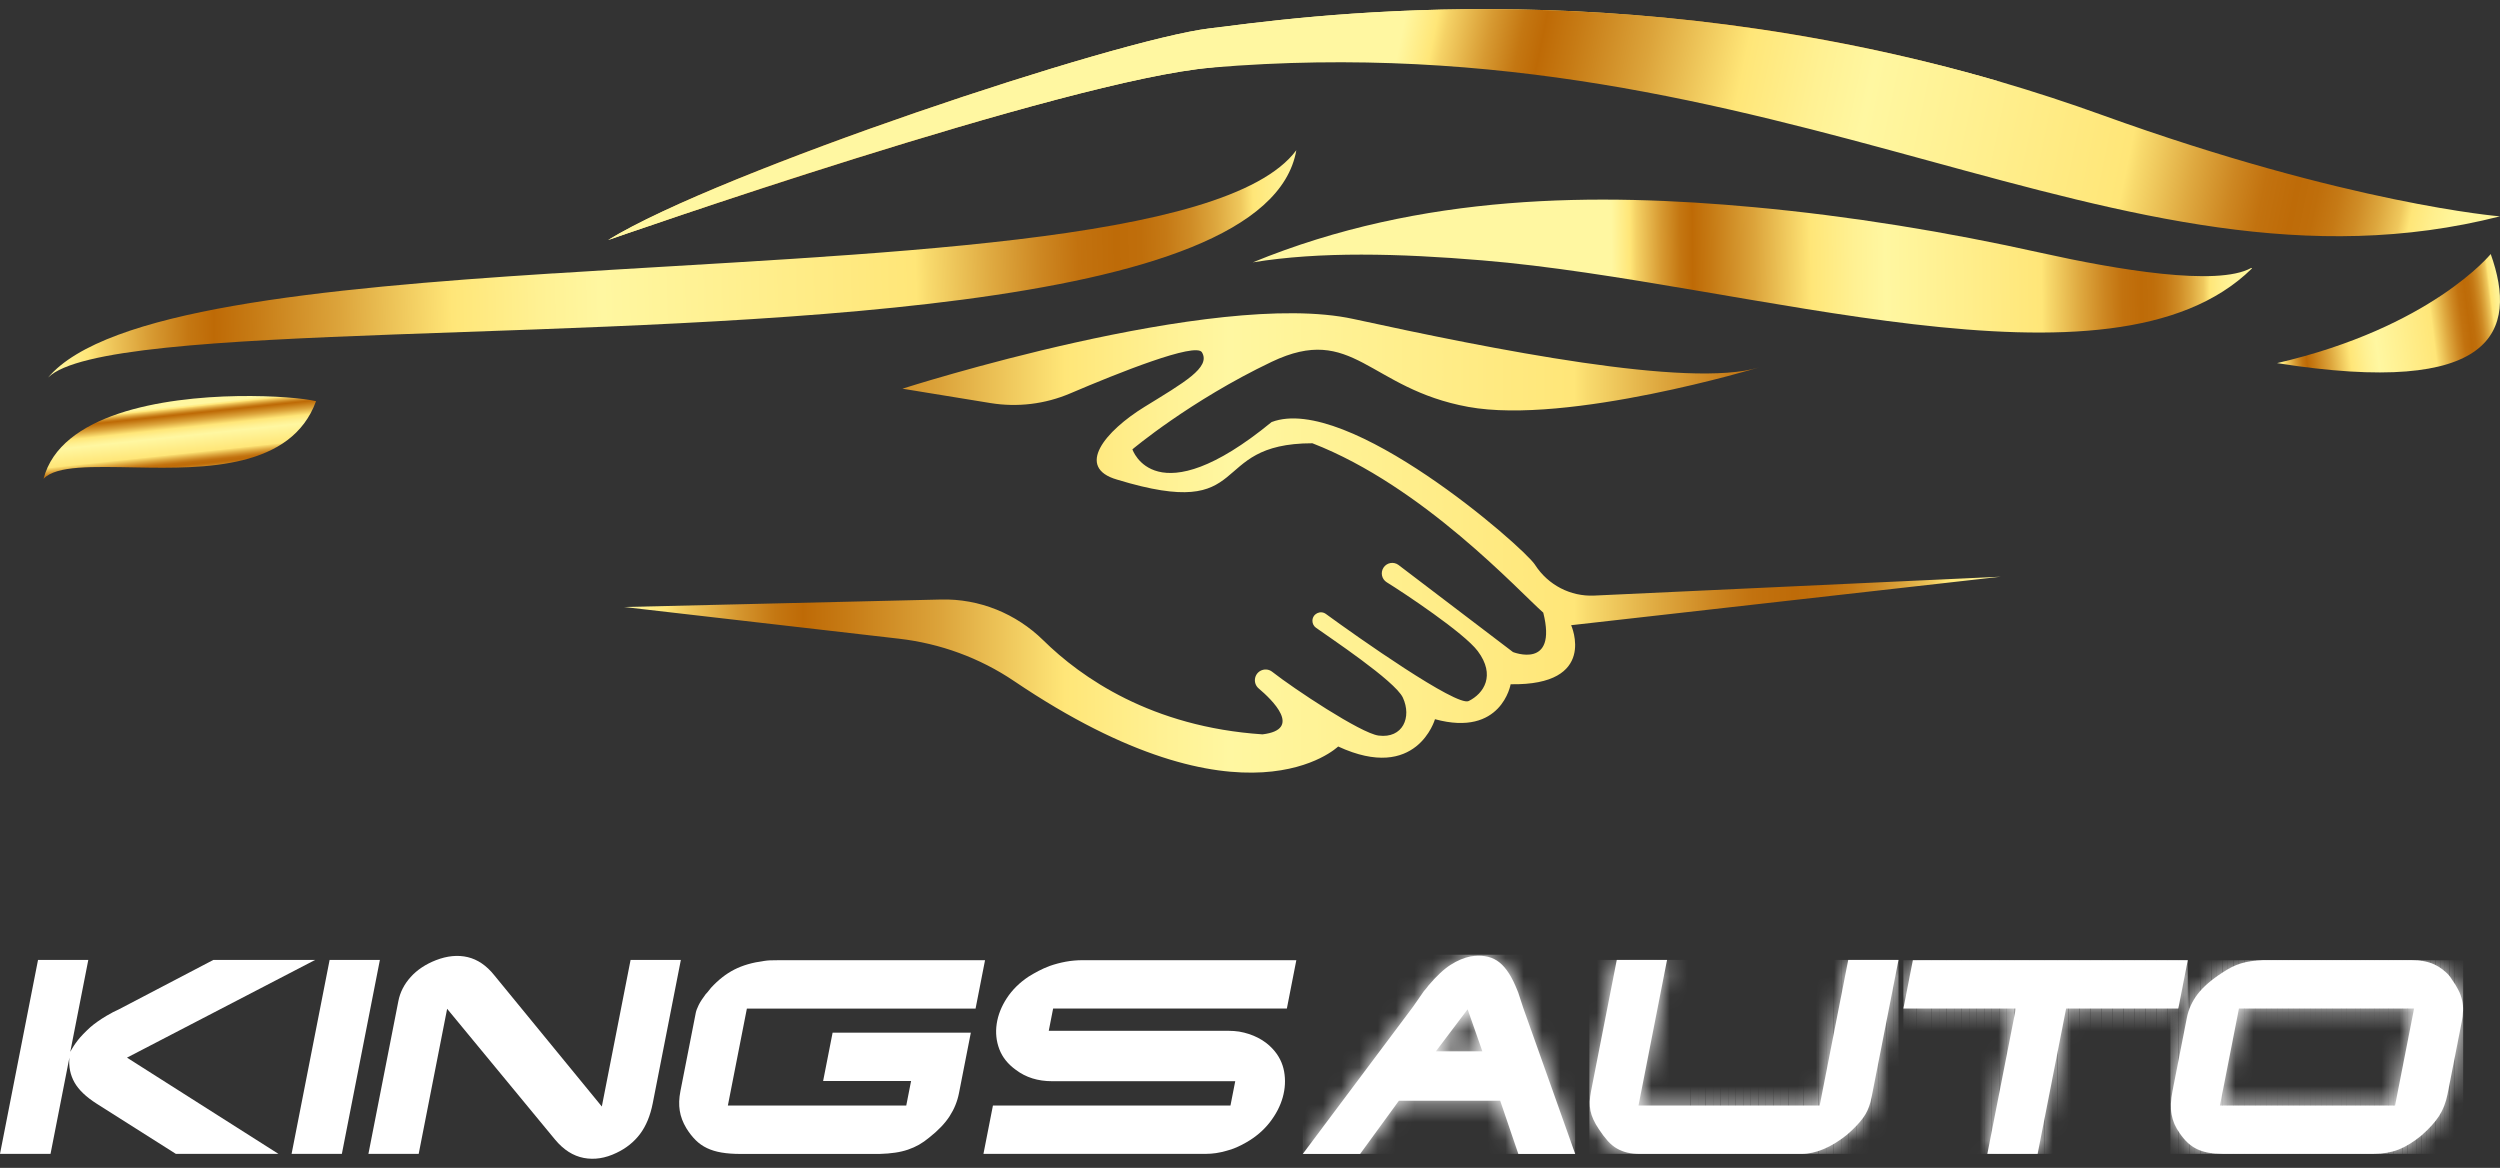 <svg width="137" height="64" viewBox="0 0 137 64" fill="none" xmlns="http://www.w3.org/2000/svg">
<rect x="0" y="0" width="137" height="64" fill="#333333" stroke="none"/>
<path d="M2.083 52.604H4.839L3.851 57.641C3.969 57.419 4.107 57.207 4.267 57.002C4.426 56.799 4.653 56.563 4.946 56.295C5.18 56.091 5.474 55.883 5.83 55.67L6.203 55.461L6.493 55.323L11.692 52.603H17.273L6.959 57.959L15.258 63.232H9.637L5.302 60.485C4.719 60.115 4.313 59.726 4.083 59.32C3.854 58.913 3.76 58.46 3.803 57.959L2.769 63.232H0L2.084 52.604H2.083Z" fill="white"/>
<path d="M18.063 52.604H20.818L18.734 63.232H15.979L18.063 52.604Z" fill="white"/>
<path d="M21.832 54.852C21.926 54.371 22.151 53.935 22.504 53.541C22.858 53.148 23.32 52.841 23.889 52.618C24.509 52.378 25.09 52.322 25.633 52.451C26.174 52.581 26.658 52.909 27.081 53.437L32.98 60.637L34.556 52.604H37.311L35.771 60.457C35.636 61.142 35.404 61.704 35.073 62.144C34.742 62.583 34.312 62.927 33.783 63.177C33.172 63.473 32.574 63.566 31.991 63.455C31.408 63.344 30.886 63.011 30.422 62.455L24.503 55.282L22.944 63.232H20.189L21.832 54.852Z" fill="white"/>
<path d="M38.122 55.529C38.147 55.401 38.201 55.249 38.286 55.079C38.37 54.908 38.5 54.708 38.674 54.477C38.731 54.421 38.781 54.364 38.826 54.304C38.871 54.245 38.916 54.186 38.964 54.131C39.364 53.696 39.788 53.364 40.24 53.133C40.691 52.902 41.23 52.746 41.856 52.662C41.97 52.644 42.081 52.632 42.188 52.627C42.295 52.622 42.441 52.62 42.626 52.62H53.98L53.461 55.271H40.929L39.887 60.585H49.663L49.927 59.24H45.107L45.627 56.589H53.202L52.553 59.899C52.465 60.351 52.294 60.774 52.041 61.165C51.788 61.558 51.416 61.948 50.925 62.335C50.737 62.492 50.55 62.623 50.363 62.73C50.176 62.836 49.974 62.926 49.757 63C49.539 63.074 49.304 63.13 49.053 63.166C48.801 63.204 48.517 63.226 48.2 63.236H40.584C40.187 63.236 39.839 63.21 39.54 63.159C39.24 63.108 38.975 63.027 38.743 62.916C38.511 62.806 38.303 62.66 38.123 62.48C37.941 62.3 37.769 62.081 37.609 61.822C37.421 61.508 37.301 61.189 37.25 60.866C37.197 60.543 37.209 60.187 37.286 59.8L38.123 55.531L38.122 55.529Z" fill="white"/>
<path d="M71.039 52.618L70.52 55.269H57.711L57.472 56.489H67.345C67.53 56.489 67.716 56.503 67.905 56.531C68.28 56.596 68.625 56.71 68.939 56.871C69.254 57.033 69.52 57.236 69.741 57.476C70.077 57.838 70.285 58.253 70.37 58.72C70.453 59.189 70.427 59.661 70.293 60.138C70.158 60.616 69.92 61.072 69.581 61.508C69.241 61.943 68.812 62.309 68.292 62.606C68.115 62.709 67.936 62.799 67.755 62.878C67.573 62.957 67.389 63.02 67.206 63.065C66.824 63.177 66.448 63.232 66.079 63.232H53.893L54.413 60.582H67.43L67.691 59.25H57.652C56.876 59.25 56.215 59.043 55.668 58.628C55.232 58.314 54.93 57.936 54.762 57.492C54.595 57.049 54.548 56.587 54.619 56.107C54.69 55.627 54.874 55.159 55.171 54.702C55.469 54.246 55.866 53.851 56.366 53.519C56.545 53.408 56.726 53.304 56.912 53.207C57.097 53.11 57.3 53.019 57.519 52.936C57.807 52.835 58.101 52.757 58.403 52.701C58.704 52.646 59.012 52.618 59.326 52.618H71.04H71.039Z" fill="white"/>
<path d="M77.433 55.172L78.031 54.312C78.077 54.266 78.119 54.217 78.157 54.166C78.195 54.115 78.231 54.067 78.268 54.02C78.713 53.493 79.12 53.111 79.49 52.876C79.858 52.639 80.226 52.485 80.591 52.411C81.163 52.318 81.642 52.395 82.028 52.639C82.413 52.884 82.752 53.345 83.044 54.02C83.069 54.085 83.094 54.145 83.12 54.201C83.145 54.257 83.171 54.317 83.195 54.382L83.472 55.228L86.32 63.234H83.204L82.211 60.321H76.659L74.536 63.234H71.393L77.432 55.173L77.433 55.172ZM80.425 55.31L78.686 57.613H81.234L80.426 55.31H80.425Z" fill="white"/>
<mask id="mask0_2001_305" style="mask-type:luminance" maskUnits="userSpaceOnUse" x="71" y="52" width="16" height="12">
<path d="M77.433 55.172L78.031 54.312C78.077 54.266 78.119 54.217 78.157 54.166C78.195 54.115 78.231 54.067 78.268 54.02C78.713 53.493 79.12 53.111 79.49 52.876C79.858 52.639 80.226 52.485 80.591 52.411C81.163 52.318 81.642 52.395 82.028 52.639C82.413 52.884 82.752 53.345 83.044 54.02C83.069 54.085 83.094 54.145 83.12 54.201C83.145 54.257 83.171 54.317 83.195 54.382L83.472 55.228L86.32 63.234H83.204L82.211 60.321H76.659L74.536 63.234H71.393L77.432 55.173L77.433 55.172ZM80.425 55.31L78.686 57.613H81.234L80.426 55.31H80.425Z" fill="white"/>
</mask>
<g mask="url(#mask0_2001_305)">
<path d="M81.234 55.31H78.686V57.613H81.234V55.31Z" fill="white"/>
<path d="M86.32 52.318H71.393V63.233H86.32V52.318Z" fill="white"/>
</g>
<path d="M88.599 52.604H91.354L89.79 60.582H99.719L101.283 52.604H104.039L102.561 60.138C102.492 60.489 102.384 60.793 102.237 61.047C102.091 61.301 101.853 61.586 101.523 61.901C101.466 61.956 101.41 62.009 101.353 62.06C101.297 62.111 101.242 62.159 101.187 62.206C100.77 62.539 100.354 62.794 99.936 62.969C99.519 63.145 99.116 63.233 98.729 63.233H89.866C89.616 63.233 89.39 63.21 89.187 63.164C88.983 63.118 88.793 63.044 88.615 62.943C88.436 62.841 88.267 62.702 88.108 62.527C87.949 62.351 87.787 62.138 87.624 61.888C87.373 61.518 87.218 61.18 87.158 60.875C87.098 60.569 87.107 60.214 87.187 59.806L88.599 52.605V52.604Z" fill="white"/>
<mask id="mask1_2001_305" style="mask-type:luminance" maskUnits="userSpaceOnUse" x="87" y="52" width="18" height="12">
<path d="M88.599 52.604H91.354L89.79 60.582H99.719L101.283 52.604H104.039L102.561 60.138C102.492 60.489 102.384 60.793 102.237 61.047C102.091 61.301 101.853 61.586 101.523 61.901C101.466 61.956 101.41 62.009 101.353 62.06C101.297 62.111 101.242 62.159 101.187 62.206C100.77 62.539 100.354 62.794 99.936 62.969C99.519 63.145 99.116 63.233 98.729 63.233H89.866C89.616 63.233 89.39 63.21 89.187 63.164C88.983 63.118 88.793 63.044 88.615 62.943C88.436 62.841 88.267 62.702 88.108 62.527C87.949 62.351 87.787 62.138 87.624 61.888C87.373 61.518 87.218 61.18 87.158 60.875C87.098 60.569 87.107 60.214 87.187 59.806L88.599 52.605V52.604Z" fill="white"/>
</mask>
<g mask="url(#mask1_2001_305)">
<path d="M92.64 52.604H87.097V63.232H92.64V52.604Z" fill="white"/>
<path d="M93.054 52.604H92.641V63.232H93.054V52.604Z" fill="white"/>
<path d="M93.466 52.604H93.053V63.232H93.466V52.604Z" fill="white"/>
<path d="M93.879 52.604H93.466V63.232H93.879V52.604Z" fill="white"/>
<path d="M94.291 52.604H93.878V63.232H94.291V52.604Z" fill="white"/>
<path d="M94.705 52.604H94.291V63.232H94.705V52.604Z" fill="white"/>
<path d="M95.117 52.604H94.704V63.232H95.117V52.604Z" fill="white"/>
<path d="M95.53 52.604H95.117V63.232H95.53V52.604Z" fill="white"/>
<path d="M95.942 52.604H95.529V63.232H95.942V52.604Z" fill="white"/>
<path d="M96.355 52.604H95.942V63.232H96.355V52.604Z" fill="white"/>
<path d="M96.769 52.604H96.355V63.232H96.769V52.604Z" fill="white"/>
<path d="M97.181 52.604H96.768V63.232H97.181V52.604Z" fill="white"/>
<path d="M97.594 52.604H97.181V63.232H97.594V52.604Z" fill="white"/>
<path d="M98.006 52.604H97.593V63.232H98.006V52.604Z" fill="white"/>
<path d="M98.419 52.604H98.006V63.232H98.419V52.604Z" fill="white"/>
<path d="M98.832 52.604H98.418V63.232H98.832V52.604Z" fill="white"/>
<path d="M99.245 52.604H98.832V63.232H99.245V52.604Z" fill="white"/>
<path d="M99.657 52.604H99.244V63.232H99.657V52.604Z" fill="white"/>
<path d="M100.07 52.604H99.657V63.232H100.07V52.604Z" fill="white"/>
<path d="M100.483 52.604H100.07V63.232H100.483V52.604Z" fill="white"/>
<path d="M100.896 52.604H100.482V63.232H100.896V52.604Z" fill="white"/>
<path d="M101.309 52.604H100.896V63.232H101.309V52.604Z" fill="white"/>
<path d="M101.721 52.604H101.308V63.232H101.721V52.604Z" fill="white"/>
<path d="M102.134 52.604H101.721V63.232H102.134V52.604Z" fill="white"/>
<path d="M102.546 52.604H102.133V63.232H102.546V52.604Z" fill="white"/>
<path d="M102.96 52.604H102.546V63.232H102.96V52.604Z" fill="white"/>
<path d="M103.372 52.604H102.958V63.232H103.372V52.604Z" fill="white"/>
<path d="M103.785 52.604H103.372V63.232H103.785V52.604Z" fill="white"/>
<path d="M104.039 52.604H103.785V63.232H104.039V52.604Z" fill="white"/>
</g>
<path d="M104.825 52.618H119.891L119.372 55.269H113.223L111.662 63.232H108.906L110.468 55.269H104.305L104.825 52.618Z" fill="white"/>
<mask id="mask2_2001_305" style="mask-type:luminance" maskUnits="userSpaceOnUse" x="104" y="52" width="16" height="12">
<path d="M104.825 52.618H119.891L119.372 55.269H113.223L111.662 63.232H108.906L110.468 55.269H104.305L104.825 52.618Z" fill="white"/>
</mask>
<g mask="url(#mask2_2001_305)">
<path d="M104.61 52.618H104.305V63.232H104.61V52.618Z" fill="white"/>
<path d="M105.024 52.618H104.61V63.232H105.024V52.618Z" fill="white"/>
<path d="M105.436 52.618H105.023V63.232H105.436V52.618Z" fill="white"/>
<path d="M105.849 52.618H105.436V63.232H105.849V52.618Z" fill="white"/>
<path d="M106.261 52.618H105.848V63.232H106.261V52.618Z" fill="white"/>
<path d="M106.674 52.618H106.261V63.232H106.674V52.618Z" fill="white"/>
<path d="M107.087 52.618H106.673V63.232H107.087V52.618Z" fill="white"/>
<path d="M107.5 52.618H107.086V63.232H107.5V52.618Z" fill="white"/>
<path d="M107.913 52.618H107.5V63.232H107.913V52.618Z" fill="white"/>
<path d="M108.325 52.618H107.912V63.232H108.325V52.618Z" fill="white"/>
<path d="M108.738 52.618H108.325V63.232H108.738V52.618Z" fill="white"/>
<path d="M109.151 52.618H108.737V63.232H109.151V52.618Z" fill="white"/>
<path d="M109.564 52.618H109.151V63.232H109.564V52.618Z" fill="white"/>
<path d="M109.976 52.618H109.563V63.232H109.976V52.618Z" fill="white"/>
<path d="M110.389 52.618H109.976V63.232H110.389V52.618Z" fill="white"/>
<path d="M110.802 52.618H110.389V63.232H110.802V52.618Z" fill="white"/>
<path d="M111.214 52.618H110.801V63.232H111.214V52.618Z" fill="white"/>
<path d="M111.628 52.618H111.214V63.232H111.628V52.618Z" fill="white"/>
<path d="M112.04 52.618H111.627V63.232H112.04V52.618Z" fill="white"/>
<path d="M112.453 52.618H112.04V63.232H112.453V52.618Z" fill="white"/>
<path d="M112.753 52.618H112.452V63.232H112.753V52.618Z" fill="white"/>
<path d="M113.054 52.618H112.754V63.232H113.054V52.618Z" fill="white"/>
<path d="M113.355 52.618H113.054V63.232H113.355V52.618Z" fill="white"/>
<path d="M113.657 52.618H113.356V63.232H113.657V52.618Z" fill="white"/>
<path d="M113.957 52.618H113.657V63.232H113.957V52.618Z" fill="white"/>
<path d="M114.259 52.618H113.958V63.232H114.259V52.618Z" fill="white"/>
<path d="M114.56 52.618H114.259V63.232H114.56V52.618Z" fill="white"/>
<path d="M114.861 52.618H114.561V63.232H114.861V52.618Z" fill="white"/>
<path d="M115.162 52.618H114.861V63.232H115.162V52.618Z" fill="white"/>
<path d="M115.464 52.618H115.163V63.232H115.464V52.618Z" fill="white"/>
<path d="M115.764 52.618H115.464V63.232H115.764V52.618Z" fill="white"/>
<path d="M116.066 52.618H115.765V63.232H116.066V52.618Z" fill="white"/>
<path d="M116.366 52.618H116.066V63.232H116.366V52.618Z" fill="white"/>
<path d="M116.668 52.618H116.368V63.232H116.668V52.618Z" fill="white"/>
<path d="M116.969 52.618H116.668V63.232H116.969V52.618Z" fill="white"/>
<path d="M117.27 52.618H116.97V63.232H117.27V52.618Z" fill="white"/>
<path d="M117.571 52.618H117.271V63.232H117.571V52.618Z" fill="white"/>
<path d="M117.873 52.618H117.572V63.232H117.873V52.618Z" fill="white"/>
<path d="M118.173 52.618H117.873V63.232H118.173V52.618Z" fill="white"/>
<path d="M118.475 52.618H118.174V63.232H118.475V52.618Z" fill="white"/>
<path d="M118.776 52.618H118.475V63.232H118.776V52.618Z" fill="white"/>
<path d="M119.077 52.618H118.777V63.232H119.077V52.618Z" fill="white"/>
<path d="M119.378 52.618H119.077V63.232H119.378V52.618Z" fill="white"/>
<path d="M119.68 52.618H119.379V63.232H119.68V52.618Z" fill="white"/>
<path d="M119.891 52.618H119.68V63.232H119.891V52.618Z" fill="white"/>
</g>
<path d="M119.839 55.777C119.931 55.306 120.13 54.871 120.434 54.474C120.738 54.077 121.191 53.685 121.794 53.296C122.135 53.065 122.469 52.899 122.799 52.797C123.128 52.696 123.525 52.635 123.989 52.617H132.201C132.588 52.617 132.928 52.67 133.223 52.777C133.515 52.883 133.787 53.051 134.037 53.282C134.149 53.375 134.253 53.499 134.352 53.657C134.504 53.87 134.626 54.068 134.719 54.253C134.813 54.437 134.88 54.622 134.922 54.808C134.965 54.993 134.982 55.184 134.975 55.382C134.969 55.581 134.943 55.791 134.9 56.013L134.126 59.961C134.037 60.414 133.882 60.812 133.663 61.154C133.444 61.495 133.117 61.855 132.683 62.234C132.255 62.585 131.84 62.84 131.44 62.996C131.04 63.153 130.586 63.231 130.078 63.231H121.798C121.511 63.231 121.255 63.211 121.028 63.169C120.8 63.128 120.594 63.063 120.408 62.976C120.223 62.889 120.052 62.773 119.894 62.629C119.738 62.486 119.588 62.307 119.445 62.096C119.212 61.772 119.065 61.43 119.002 61.071C118.938 60.71 118.955 60.285 119.051 59.796L119.839 55.777ZM132.291 55.269H122.694L121.652 60.583H131.249L132.291 55.269Z" fill="white"/>
<mask id="mask3_2001_305" style="mask-type:luminance" maskUnits="userSpaceOnUse" x="118" y="52" width="17" height="12">
<path d="M119.839 55.777C119.931 55.306 120.13 54.871 120.434 54.474C120.738 54.077 121.191 53.685 121.794 53.296C122.135 53.065 122.469 52.899 122.799 52.797C123.128 52.696 123.525 52.635 123.989 52.617H132.201C132.588 52.617 132.928 52.67 133.223 52.777C133.515 52.883 133.787 53.051 134.037 53.282C134.149 53.375 134.253 53.499 134.352 53.657C134.504 53.87 134.626 54.068 134.719 54.253C134.813 54.437 134.88 54.622 134.922 54.808C134.965 54.993 134.982 55.184 134.975 55.382C134.969 55.581 134.943 55.791 134.9 56.013L134.126 59.961C134.037 60.414 133.882 60.812 133.663 61.154C133.444 61.495 133.117 61.855 132.683 62.234C132.255 62.585 131.84 62.84 131.44 62.996C131.04 63.153 130.586 63.231 130.078 63.231H121.798C121.511 63.231 121.255 63.211 121.028 63.169C120.8 63.128 120.594 63.063 120.408 62.976C120.223 62.889 120.052 62.773 119.894 62.629C119.738 62.486 119.588 62.307 119.445 62.096C119.212 61.772 119.065 61.43 119.002 61.071C118.938 60.71 118.955 60.285 119.051 59.796L119.839 55.777ZM132.291 55.269H122.694L121.652 60.583H131.249L132.291 55.269Z" fill="white"/>
</mask>
<g mask="url(#mask3_2001_305)">
<path d="M121.787 55.269H121.652V60.583H121.787V55.269Z" fill="white"/>
<path d="M122.088 55.269H121.787V60.583H122.088V55.269Z" fill="white"/>
<path d="M122.39 55.269H122.089V60.583H122.39V55.269Z" fill="white"/>
<path d="M122.69 55.269H122.39V60.583H122.69V55.269Z" fill="white"/>
<path d="M122.992 55.269H122.691V60.583H122.992V55.269Z" fill="white"/>
<path d="M123.293 55.269H122.992V60.583H123.293V55.269Z" fill="white"/>
<path d="M123.594 55.269H123.294V60.583H123.594V55.269Z" fill="white"/>
<path d="M123.895 55.269H123.594V60.583H123.895V55.269Z" fill="white"/>
<path d="M124.197 55.269H123.896V60.583H124.197V55.269Z" fill="white"/>
<path d="M124.497 55.269H124.197V60.583H124.497V55.269Z" fill="white"/>
<path d="M124.799 55.269H124.498V60.583H124.799V55.269Z" fill="white"/>
<path d="M125.099 55.269H124.799V60.583H125.099V55.269Z" fill="white"/>
<path d="M125.401 55.269H125.101V60.583H125.401V55.269Z" fill="white"/>
<path d="M125.702 55.269H125.401V60.583H125.702V55.269Z" fill="white"/>
<path d="M126.003 55.269H125.703V60.583H126.003V55.269Z" fill="white"/>
<path d="M126.304 55.269H126.003V60.583H126.304V55.269Z" fill="white"/>
<path d="M126.606 55.269H126.305V60.583H126.606V55.269Z" fill="white"/>
<path d="M126.906 55.269H126.606V60.583H126.906V55.269Z" fill="white"/>
<path d="M127.208 55.269H126.907V60.583H127.208V55.269Z" fill="white"/>
<path d="M127.509 55.269H127.208V60.583H127.509V55.269Z" fill="white"/>
<path d="M127.81 55.269H127.51V60.583H127.81V55.269Z" fill="white"/>
<path d="M128.067 55.269H127.81V60.583H128.067V55.269Z" fill="white"/>
<path d="M128.325 55.269H128.067V60.583H128.325V55.269Z" fill="white"/>
<path d="M128.582 55.269H128.325V60.583H128.582V55.269Z" fill="white"/>
<path d="M128.839 55.269H128.582V60.583H128.839V55.269Z" fill="white"/>
<path d="M129.096 55.269H128.839V60.583H129.096V55.269Z" fill="white"/>
<path d="M129.353 55.269H129.096V60.583H129.353V55.269Z" fill="white"/>
<path d="M129.61 55.269H129.353V60.583H129.61V55.269Z" fill="white"/>
<path d="M129.867 55.269H129.61V60.583H129.867V55.269Z" fill="white"/>
<path d="M130.124 55.269H129.867V60.583H130.124V55.269Z" fill="white"/>
<path d="M130.381 55.269H130.124V60.583H130.381V55.269Z" fill="white"/>
<path d="M130.638 55.269H130.381V60.583H130.638V55.269Z" fill="white"/>
<path d="M130.895 55.269H130.638V60.583H130.895V55.269Z" fill="white"/>
<path d="M131.152 55.269H130.895V60.583H131.152V55.269Z" fill="white"/>
<path d="M131.409 55.269H131.152V60.583H131.409V55.269Z" fill="white"/>
<path d="M131.666 55.269H131.409V60.583H131.666V55.269Z" fill="white"/>
<path d="M131.923 55.269H131.666V60.583H131.923V55.269Z" fill="white"/>
<path d="M132.181 55.269H131.923V60.583H132.181V55.269Z" fill="white"/>
<path d="M132.29 55.269H132.181V60.583H132.29V55.269Z" fill="white"/>
<path d="M119.078 52.618H118.939V63.232H119.078V52.618Z" fill="white"/>
<path d="M119.378 52.618H119.077V63.232H119.378V52.618Z" fill="white"/>
<path d="M119.68 52.618H119.379V63.232H119.68V52.618Z" fill="white"/>
<path d="M119.98 52.618H119.68V63.232H119.98V52.618Z" fill="white"/>
<path d="M120.282 52.618H119.981V63.232H120.282V52.618Z" fill="white"/>
<path d="M120.583 52.618H120.282V63.232H120.583V52.618Z" fill="white"/>
<path d="M120.884 52.618H120.584V63.232H120.884V52.618Z" fill="white"/>
<path d="M121.185 52.618H120.884V63.232H121.185V52.618Z" fill="white"/>
<path d="M121.487 52.618H121.186V63.232H121.487V52.618Z" fill="white"/>
<path d="M121.787 52.618H121.487V63.232H121.787V52.618Z" fill="white"/>
<path d="M122.088 52.618H121.787V63.232H122.088V52.618Z" fill="white"/>
<path d="M122.39 52.618H122.089V63.232H122.39V52.618Z" fill="white"/>
<path d="M122.69 52.618H122.39V63.232H122.69V52.618Z" fill="white"/>
<path d="M122.992 52.618H122.691V63.232H122.992V52.618Z" fill="white"/>
<path d="M123.293 52.618H122.992V63.232H123.293V52.618Z" fill="white"/>
<path d="M123.594 52.618H123.294V63.232H123.594V52.618Z" fill="white"/>
<path d="M123.895 52.618H123.594V63.232H123.895V52.618Z" fill="white"/>
<path d="M124.197 52.618H123.896V63.232H124.197V52.618Z" fill="white"/>
<path d="M124.497 52.618H124.197V63.232H124.497V52.618Z" fill="white"/>
<path d="M124.799 52.618H124.498V63.232H124.799V52.618Z" fill="white"/>
<path d="M125.099 52.618H124.799V63.232H125.099V52.618Z" fill="white"/>
<path d="M125.401 52.618H125.101V63.232H125.401V52.618Z" fill="white"/>
<path d="M125.702 52.618H125.401V63.232H125.702V52.618Z" fill="white"/>
<path d="M126.003 52.618H125.703V63.232H126.003V52.618Z" fill="white"/>
<path d="M126.304 52.618H126.003V63.232H126.304V52.618Z" fill="white"/>
<path d="M126.606 52.618H126.305V63.232H126.606V52.618Z" fill="white"/>
<path d="M126.906 52.618H126.606V63.232H126.906V52.618Z" fill="white"/>
<path d="M127.208 52.618H126.907V63.232H127.208V52.618Z" fill="white"/>
<path d="M127.509 52.618H127.208V63.232H127.509V52.618Z" fill="white"/>
<path d="M127.81 52.618H127.51V63.232H127.81V52.618Z" fill="white"/>
<path d="M128.067 52.618H127.81V63.232H128.067V52.618Z" fill="white"/>
<path d="M128.325 52.618H128.067V63.232H128.325V52.618Z" fill="white"/>
<path d="M128.582 52.618H128.325V63.232H128.582V52.618Z" fill="white"/>
<path d="M128.839 52.618H128.582V63.232H128.839V52.618Z" fill="white"/>
<path d="M129.096 52.618H128.839V63.232H129.096V52.618Z" fill="white"/>
<path d="M129.353 52.618H129.096V63.232H129.353V52.618Z" fill="white"/>
<path d="M129.61 52.618H129.353V63.232H129.61V52.618Z" fill="white"/>
<path d="M129.867 52.618H129.61V63.232H129.867V52.618Z" fill="white"/>
<path d="M130.124 52.618H129.867V63.232H130.124V52.618Z" fill="white"/>
<path d="M130.381 52.618H130.124V63.232H130.381V52.618Z" fill="white"/>
<path d="M130.638 52.618H130.381V63.232H130.638V52.618Z" fill="white"/>
<path d="M130.895 52.618H130.638V63.232H130.895V52.618Z" fill="white"/>
<path d="M131.152 52.618H130.895V63.232H131.152V52.618Z" fill="white"/>
<path d="M131.409 52.618H131.152V63.232H131.409V52.618Z" fill="white"/>
<path d="M131.666 52.618H131.409V63.232H131.666V52.618Z" fill="white"/>
<path d="M131.923 52.618H131.666V63.232H131.923V52.618Z" fill="white"/>
<path d="M132.181 52.618H131.923V63.232H132.181V52.618Z" fill="white"/>
<path d="M132.438 52.618H132.181V63.232H132.438V52.618Z" fill="white"/>
<path d="M132.695 52.618H132.438V63.232H132.695V52.618Z" fill="white"/>
<path d="M132.952 52.618H132.695V63.232H132.952V52.618Z" fill="white"/>
<path d="M133.209 52.618H132.952V63.232H133.209V52.618Z" fill="white"/>
<path d="M133.466 52.618H133.209V63.232H133.466V52.618Z" fill="white"/>
<path d="M133.723 52.618H133.466V63.232H133.723V52.618Z" fill="white"/>
<path d="M133.98 52.618H133.723V63.232H133.98V52.618Z" fill="white"/>
<path d="M134.237 52.618H133.98V63.232H134.237V52.618Z" fill="white"/>
<path d="M134.494 52.618H134.237V63.232H134.494V52.618Z" fill="white"/>
<path d="M134.751 52.618H134.494V63.232H134.751V52.618Z" fill="white"/>
<path d="M134.983 52.618H134.752V63.232H134.983V52.618Z" fill="white"/>
</g>
<path d="M17.319 21.984C15.974 25.682 11.27 25.689 7.448 25.615C5.102 25.573 3.085 25.499 2.387 26.237C3.308 22.683 8.899 21.774 13.039 21.705C15.021 21.673 16.672 21.831 17.318 21.984H17.319Z" fill="url(#paint0_linear_2001_305)"/>
<path d="M109.648 4.492C96.34 2.405 84.757 0.557 66.394 3.704C58.489 4.365 33.32 13.155 33.32 13.155C39.503 9.364 61.193 2.172 66.286 1.556C70.863 1.002 88.571 -1.682 109.648 4.492Z" fill="url(#paint1_linear_2001_305)"/>
<path d="M124.782 19.899C133.226 17.947 136.491 13.92 136.491 13.92C137.999 18.14 136.725 21.788 124.782 19.899Z" fill="url(#paint2_linear_2001_305)"/>
<path d="M49.454 21.3C49.454 21.3 66.534 15.818 74.161 17.479C81.79 19.141 92.567 21.3 96.382 20.138C96.382 20.138 85.936 23.295 80.463 22.298C74.991 21.3 74.161 17.693 69.684 19.829C65.207 21.965 62.056 24.624 62.056 24.624C62.056 24.624 63.293 28.366 69.684 23.129C73.83 21.543 83.447 29.941 84.111 30.938C84.117 30.948 84.123 30.959 84.13 30.968C84.839 32.058 86.064 32.698 87.362 32.638L109.647 31.603L86.099 34.261C86.099 34.261 87.592 37.576 82.783 37.497C82.783 37.497 82.286 40.409 78.637 39.412C78.637 39.412 77.641 42.901 73.331 40.908C73.331 40.908 68.23 45.873 55.569 37.321C53.686 36.05 51.521 35.261 49.266 35.001L34.197 33.264L51.571 32.853C53.665 32.803 55.679 33.62 57.174 35.09C59.248 37.13 63.1 39.837 69.186 40.243C71.401 39.974 69.704 38.342 68.978 37.729C68.802 37.582 68.729 37.347 68.787 37.126C68.897 36.717 69.386 36.554 69.718 36.815C70.882 37.73 74.578 40.189 75.55 40.31C76.877 40.477 77.374 39.305 76.877 38.23C76.455 37.317 72.793 34.891 72.113 34.399C71.992 34.312 71.921 34.171 71.921 34.022C71.921 33.641 72.353 33.421 72.66 33.645C74.366 34.894 79.829 38.74 80.483 38.417C81.313 38.006 81.975 37.009 80.98 35.679C80.234 34.682 76.927 32.486 75.994 31.909C75.718 31.739 75.639 31.373 75.819 31.102C75.999 30.831 76.368 30.765 76.631 30.955L82.912 35.733C82.912 35.733 85.359 36.711 84.571 33.573C83.244 32.409 77.991 26.647 71.92 24.291C66.033 24.291 68.852 28.612 61.224 26.285C58.903 25.621 60.561 23.626 62.717 22.298C64.872 20.968 66.364 20.138 65.867 19.307C65.526 18.736 61.277 20.437 58.647 21.559C57.271 22.145 55.76 22.329 54.284 22.089L49.452 21.3H49.454Z" fill="url(#paint3_linear_2001_305)"/>
<path d="M137 11.856C116.05 17.186 97.865 1.077 66.394 3.704C58.489 4.365 33.32 13.155 33.32 13.155C39.503 9.364 61.193 2.172 66.286 1.556C70.863 1.002 88.571 -1.682 109.648 4.492H109.658C111.484 5.03 113.335 5.63 115.204 6.306C128.737 11.191 136.999 11.856 136.999 11.856H137Z" fill="url(#paint4_linear_2001_305)"/>
<path d="M123.36 14.687C123.386 14.673 123.418 14.701 123.398 14.72C115.717 22.259 95.78 15.469 81.221 14.267C76.653 13.886 72.342 13.775 68.653 14.377C77.937 10.567 87.575 10.567 96.109 11.353C101.416 11.843 106.672 12.705 111.847 13.856C115.984 14.775 121.505 15.714 123.359 14.687H123.36Z" fill="url(#paint5_linear_2001_305)"/>
<path d="M71.039 8.23C70.254 12.777 62.629 15.12 52.728 16.423C33.536 18.948 5.784 17.553 2.633 20.691C5.759 16.991 17.41 15.809 30.279 14.984H30.336C47.683 13.864 67.223 13.387 71.04 8.23H71.039Z" fill="url(#paint6_linear_2001_305)"/>
<defs>
<linearGradient id="paint0_linear_2001_305" x1="9.659" y1="22.256" x2="10.062" y2="26.032" gradientUnits="userSpaceOnUse">
<stop stop-color="#FFF7A1"/>
<stop offset="0.03" stop-color="#FFE678"/>
<stop offset="0.04" stop-color="#F5D266"/>
<stop offset="0.08" stop-color="#D79A32"/>
<stop offset="0.11" stop-color="#C47712"/>
<stop offset="0.13" stop-color="#BE6A06"/>
<stop offset="0.16" stop-color="#C67A14"/>
<stop offset="0.23" stop-color="#DCA43B"/>
<stop offset="0.32" stop-color="#FFE678"/>
<stop offset="0.39" stop-color="#FFF193"/>
<stop offset="0.44" stop-color="#FFF7A1"/>
<stop offset="0.69" stop-color="#FFE678"/>
<stop offset="0.7" stop-color="#F8DA6D"/>
<stop offset="0.75" stop-color="#DFAA41"/>
<stop offset="0.79" stop-color="#CD8722"/>
<stop offset="0.82" stop-color="#C2720F"/>
<stop offset="0.85" stop-color="#BE6B08"/>
<stop offset="0.87" stop-color="#BF6E0B"/>
<stop offset="0.89" stop-color="#C57915"/>
<stop offset="0.91" stop-color="#CF8C26"/>
<stop offset="0.93" stop-color="#DDA73E"/>
<stop offset="0.95" stop-color="#EFC85D"/>
<stop offset="0.96" stop-color="#FFE678"/>
<stop offset="0.98" stop-color="#FFEF8D"/>
<stop offset="1" stop-color="#FFF69B"/>
</linearGradient>
<linearGradient id="paint1_linear_2001_305" x1="33.446" y1="6.382" x2="109.594" y2="7.762" gradientUnits="userSpaceOnUse">
<stop stop-color="#FFF7A1"/>
<stop offset="0.03" stop-color="#FFE678"/>
<stop offset="0.04" stop-color="#F5D266"/>
<stop offset="0.08" stop-color="#D79A32"/>
<stop offset="0.11" stop-color="#C47712"/>
<stop offset="0.13" stop-color="#BE6A06"/>
<stop offset="0.16" stop-color="#C67A14"/>
<stop offset="0.23" stop-color="#DCA43B"/>
<stop offset="0.32" stop-color="#FFE678"/>
<stop offset="0.39" stop-color="#FFF193"/>
<stop offset="0.44" stop-color="#FFF7A1"/>
<stop offset="0.69" stop-color="#FFE678"/>
<stop offset="0.7" stop-color="#F8DA6D"/>
<stop offset="0.75" stop-color="#DFAA41"/>
<stop offset="0.79" stop-color="#CD8722"/>
<stop offset="0.82" stop-color="#C2720F"/>
<stop offset="0.85" stop-color="#BE6B08"/>
<stop offset="0.87" stop-color="#BF6E0B"/>
<stop offset="0.89" stop-color="#C57915"/>
<stop offset="0.91" stop-color="#CF8C26"/>
<stop offset="0.93" stop-color="#DDA73E"/>
<stop offset="0.95" stop-color="#EFC85D"/>
<stop offset="0.96" stop-color="#FFE678"/>
<stop offset="0.98" stop-color="#FFEF8D"/>
<stop offset="1" stop-color="#FFF69B"/>
</linearGradient>
<linearGradient id="paint2_linear_2001_305" x1="124.581" y1="18.375" x2="137.079" y2="16.781" gradientUnits="userSpaceOnUse">
<stop stop-color="#FFF7A1"/>
<stop offset="0.03" stop-color="#FFE678"/>
<stop offset="0.04" stop-color="#F5D266"/>
<stop offset="0.08" stop-color="#D79A32"/>
<stop offset="0.11" stop-color="#C47712"/>
<stop offset="0.13" stop-color="#BE6A06"/>
<stop offset="0.16" stop-color="#C67A14"/>
<stop offset="0.23" stop-color="#DCA43B"/>
<stop offset="0.32" stop-color="#FFE678"/>
<stop offset="0.39" stop-color="#FFF193"/>
<stop offset="0.44" stop-color="#FFF7A1"/>
<stop offset="0.69" stop-color="#FFE678"/>
<stop offset="0.7" stop-color="#F8DA6D"/>
<stop offset="0.75" stop-color="#DFAA41"/>
<stop offset="0.79" stop-color="#CD8722"/>
<stop offset="0.82" stop-color="#C2720F"/>
<stop offset="0.85" stop-color="#BE6B08"/>
<stop offset="0.87" stop-color="#BF6E0B"/>
<stop offset="0.89" stop-color="#C57915"/>
<stop offset="0.91" stop-color="#CF8C26"/>
<stop offset="0.93" stop-color="#DDA73E"/>
<stop offset="0.95" stop-color="#EFC85D"/>
<stop offset="0.96" stop-color="#FFE678"/>
<stop offset="0.98" stop-color="#FFEF8D"/>
<stop offset="1" stop-color="#FFF69B"/>
</linearGradient>
<linearGradient id="paint3_linear_2001_305" x1="34.199" y1="29.753" x2="109.648" y2="29.753" gradientUnits="userSpaceOnUse">
<stop stop-color="#FFF7A1"/>
<stop offset="0.03" stop-color="#FFE678"/>
<stop offset="0.04" stop-color="#F5D266"/>
<stop offset="0.08" stop-color="#D79A32"/>
<stop offset="0.11" stop-color="#C47712"/>
<stop offset="0.13" stop-color="#BE6A06"/>
<stop offset="0.16" stop-color="#C67A14"/>
<stop offset="0.23" stop-color="#DCA43B"/>
<stop offset="0.32" stop-color="#FFE678"/>
<stop offset="0.39" stop-color="#FFF193"/>
<stop offset="0.44" stop-color="#FFF7A1"/>
<stop offset="0.69" stop-color="#FFE678"/>
<stop offset="0.7" stop-color="#F8DA6D"/>
<stop offset="0.75" stop-color="#DFAA41"/>
<stop offset="0.79" stop-color="#CD8722"/>
<stop offset="0.82" stop-color="#C2720F"/>
<stop offset="0.85" stop-color="#BE6B08"/>
<stop offset="0.87" stop-color="#BF6E0B"/>
<stop offset="0.89" stop-color="#C57915"/>
<stop offset="0.91" stop-color="#CF8C26"/>
<stop offset="0.93" stop-color="#DDA73E"/>
<stop offset="0.95" stop-color="#EFC85D"/>
<stop offset="0.96" stop-color="#FFE678"/>
<stop offset="0.98" stop-color="#FFEF8D"/>
<stop offset="1" stop-color="#FFF69B"/>
</linearGradient>
<linearGradient id="paint4_linear_2001_305" x1="75.231" y1="9.44" x2="132.545" y2="21.306" gradientUnits="userSpaceOnUse">
<stop stop-color="#FFF7A1"/>
<stop offset="0.03" stop-color="#FFE678"/>
<stop offset="0.04" stop-color="#F5D266"/>
<stop offset="0.08" stop-color="#D79A32"/>
<stop offset="0.11" stop-color="#C47712"/>
<stop offset="0.13" stop-color="#BE6A06"/>
<stop offset="0.16" stop-color="#C67A14"/>
<stop offset="0.23" stop-color="#DCA43B"/>
<stop offset="0.32" stop-color="#FFE678"/>
<stop offset="0.39" stop-color="#FFF193"/>
<stop offset="0.44" stop-color="#FFF7A1"/>
<stop offset="0.69" stop-color="#FFE678"/>
<stop offset="0.7" stop-color="#F8DA6D"/>
<stop offset="0.75" stop-color="#DFAA41"/>
<stop offset="0.79" stop-color="#CD8722"/>
<stop offset="0.82" stop-color="#C2720F"/>
<stop offset="0.85" stop-color="#BE6B08"/>
<stop offset="0.87" stop-color="#BF6E0B"/>
<stop offset="0.89" stop-color="#C57915"/>
<stop offset="0.91" stop-color="#CF8C26"/>
<stop offset="0.93" stop-color="#DDA73E"/>
<stop offset="0.95" stop-color="#EFC85D"/>
<stop offset="0.96" stop-color="#FFE678"/>
<stop offset="0.98" stop-color="#FFEF8D"/>
<stop offset="1" stop-color="#FFF69B"/>
</linearGradient>
<linearGradient id="paint5_linear_2001_305" x1="88.324" y1="14.832" x2="122.44" y2="14.415" gradientUnits="userSpaceOnUse">
<stop stop-color="#FFF7A1"/>
<stop offset="0.03" stop-color="#FFE678"/>
<stop offset="0.04" stop-color="#F5D266"/>
<stop offset="0.08" stop-color="#D79A32"/>
<stop offset="0.11" stop-color="#C47712"/>
<stop offset="0.13" stop-color="#BE6A06"/>
<stop offset="0.16" stop-color="#C67A14"/>
<stop offset="0.23" stop-color="#DCA43B"/>
<stop offset="0.32" stop-color="#FFE678"/>
<stop offset="0.39" stop-color="#FFF193"/>
<stop offset="0.44" stop-color="#FFF7A1"/>
<stop offset="0.69" stop-color="#FFE678"/>
<stop offset="0.7" stop-color="#F8DA6D"/>
<stop offset="0.75" stop-color="#DFAA41"/>
<stop offset="0.79" stop-color="#CD8722"/>
<stop offset="0.82" stop-color="#C2720F"/>
<stop offset="0.85" stop-color="#BE6B08"/>
<stop offset="0.87" stop-color="#BF6E0B"/>
<stop offset="0.89" stop-color="#C57915"/>
<stop offset="0.91" stop-color="#CF8C26"/>
<stop offset="0.93" stop-color="#DDA73E"/>
<stop offset="0.95" stop-color="#EFC85D"/>
<stop offset="0.96" stop-color="#FFE678"/>
<stop offset="0.98" stop-color="#FFEF8D"/>
<stop offset="1" stop-color="#FFF69B"/>
</linearGradient>
<linearGradient id="paint6_linear_2001_305" x1="2.7" y1="15.038" x2="71.469" y2="13.265" gradientUnits="userSpaceOnUse">
<stop stop-color="#FFF7A1"/>
<stop offset="0.03" stop-color="#FFE678"/>
<stop offset="0.04" stop-color="#F5D266"/>
<stop offset="0.08" stop-color="#D79A32"/>
<stop offset="0.11" stop-color="#C47712"/>
<stop offset="0.13" stop-color="#BE6A06"/>
<stop offset="0.16" stop-color="#C67A14"/>
<stop offset="0.23" stop-color="#DCA43B"/>
<stop offset="0.32" stop-color="#FFE678"/>
<stop offset="0.39" stop-color="#FFF193"/>
<stop offset="0.44" stop-color="#FFF7A1"/>
<stop offset="0.69" stop-color="#FFE678"/>
<stop offset="0.7" stop-color="#F8DA6D"/>
<stop offset="0.75" stop-color="#DFAA41"/>
<stop offset="0.79" stop-color="#CD8722"/>
<stop offset="0.82" stop-color="#C2720F"/>
<stop offset="0.85" stop-color="#BE6B08"/>
<stop offset="0.87" stop-color="#BF6E0B"/>
<stop offset="0.89" stop-color="#C57915"/>
<stop offset="0.91" stop-color="#CF8C26"/>
<stop offset="0.93" stop-color="#DDA73E"/>
<stop offset="0.95" stop-color="#EFC85D"/>
<stop offset="0.96" stop-color="#FFE678"/>
<stop offset="0.98" stop-color="#FFEF8D"/>
<stop offset="1" stop-color="#FFF69B"/>
</linearGradient>
</defs>
</svg>
